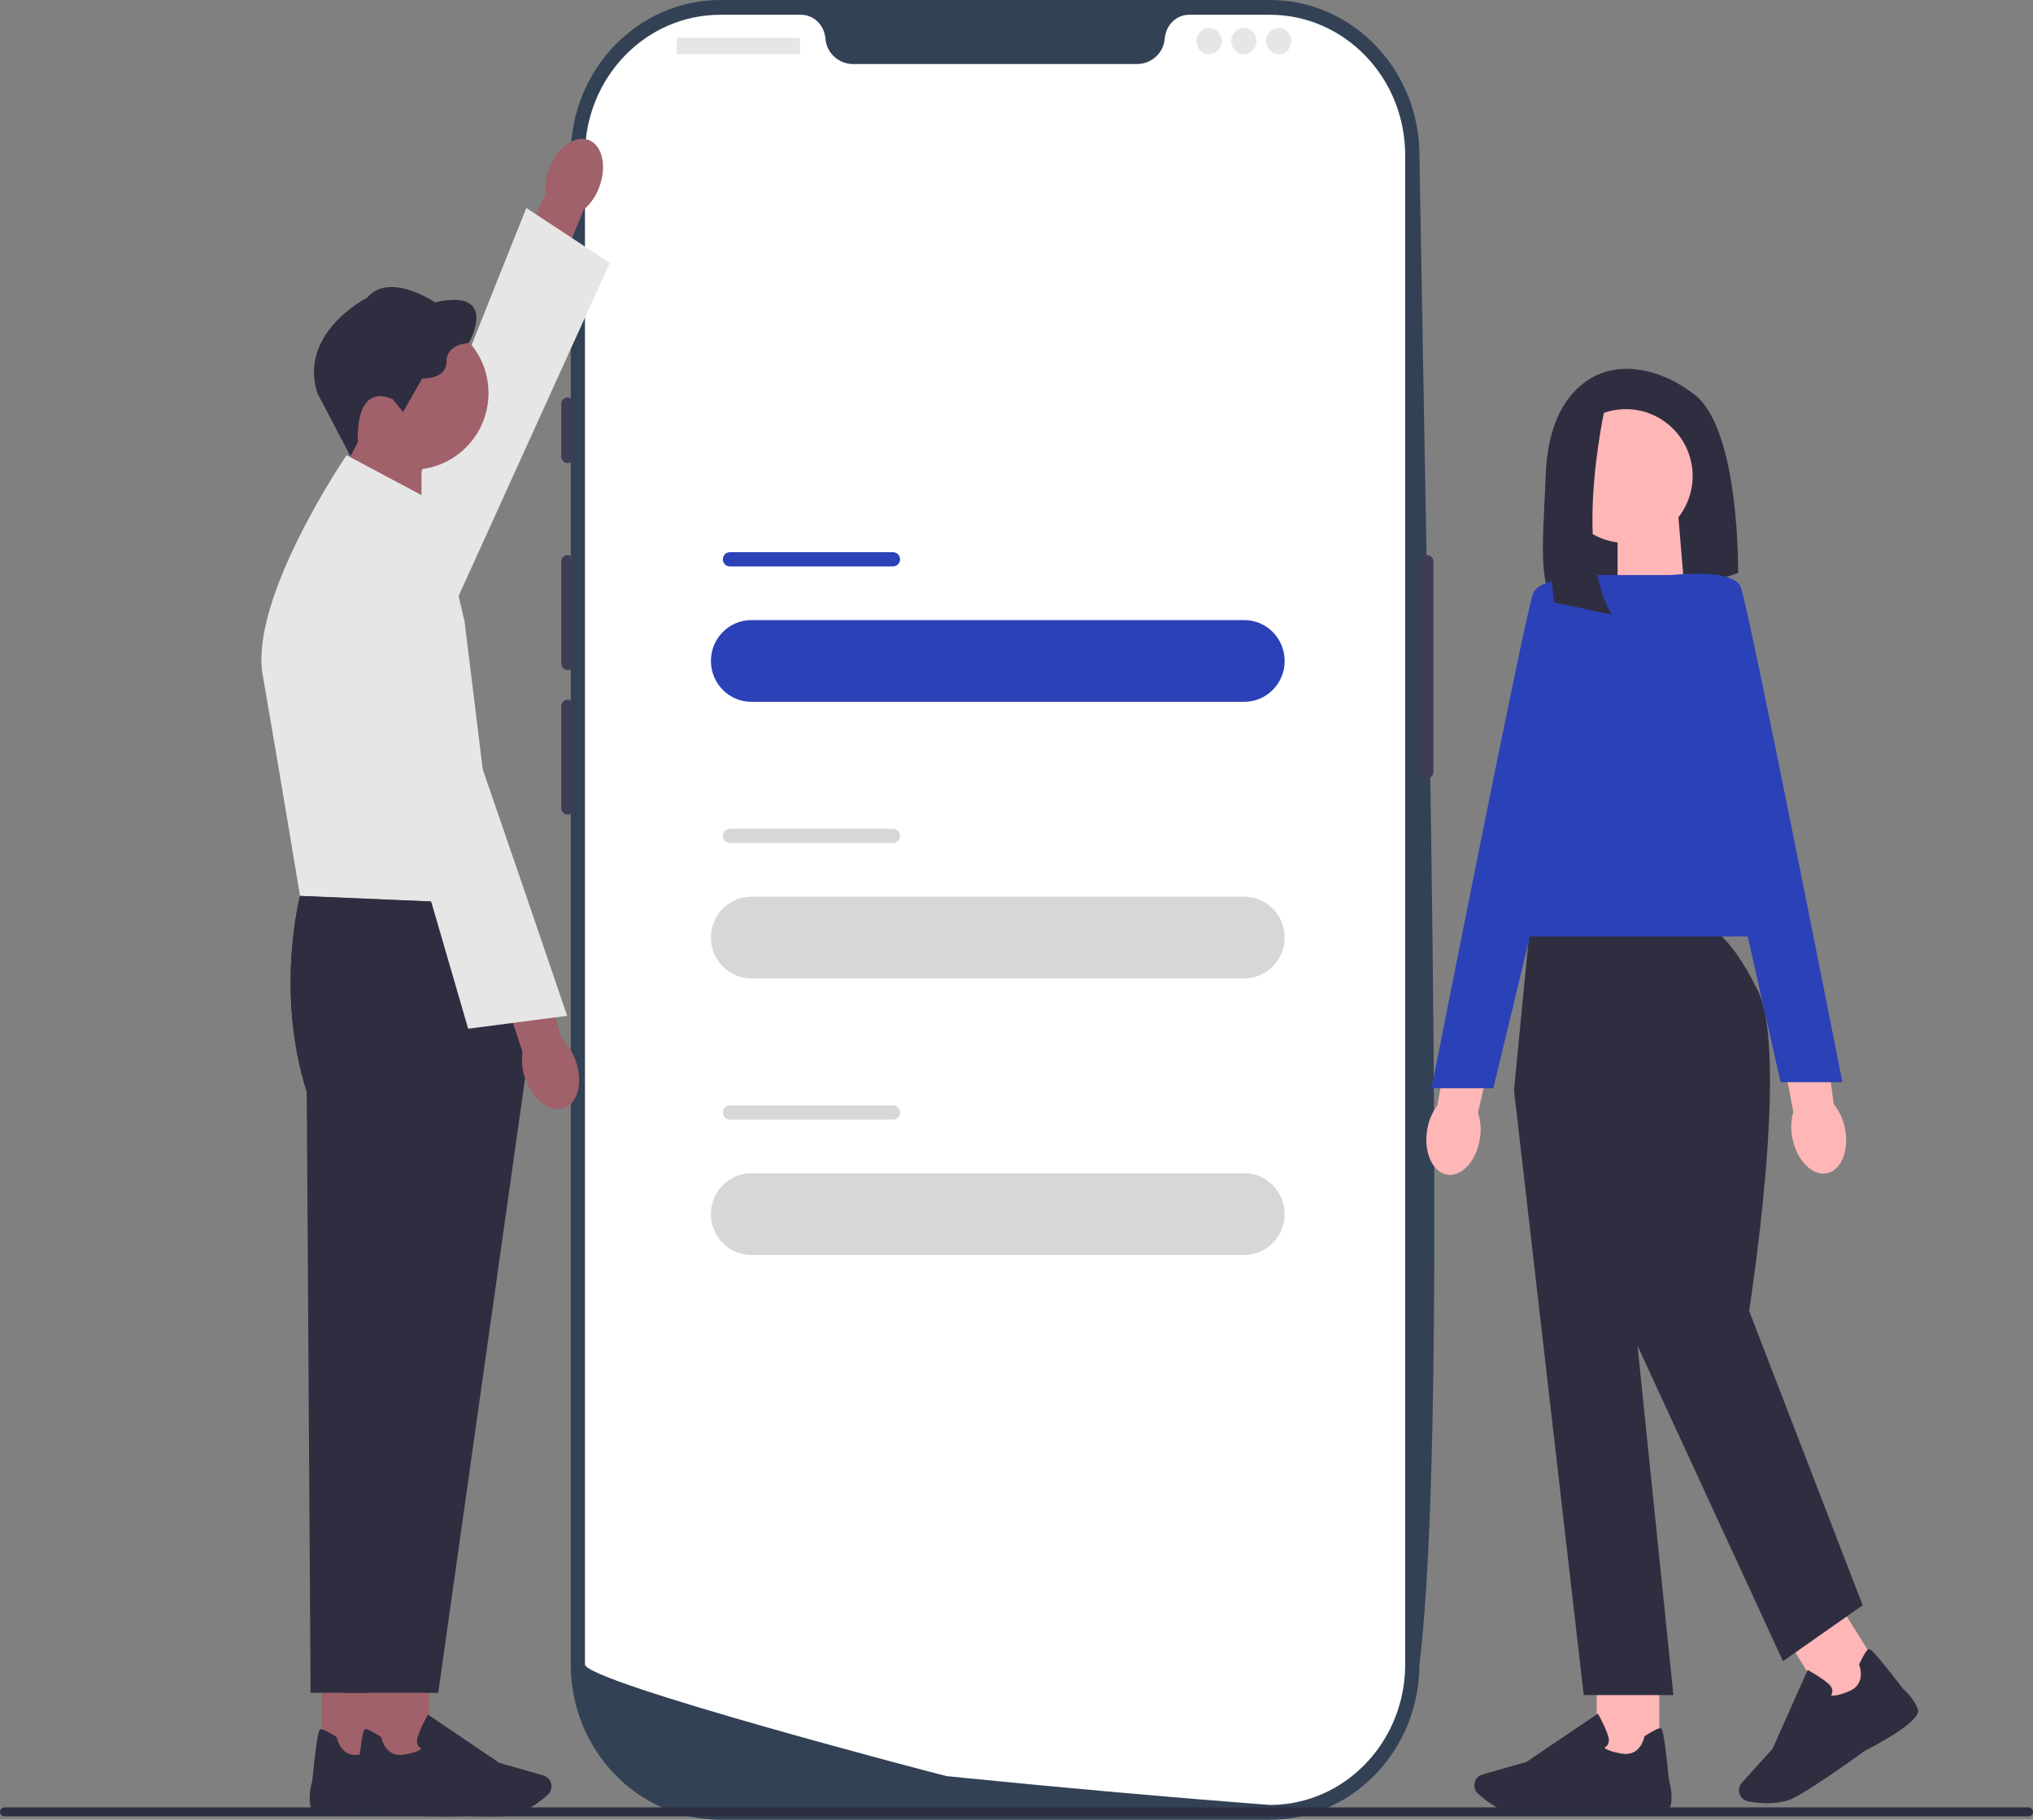 <svg width="162" height="145" viewBox="0 0 162 145" fill="none" xmlns="http://www.w3.org/2000/svg">
<rect x="0" y="0" width="162" height="145" fill="#808080" stroke="none"/>
<g clip-path="url(#clip0_11086_24220)">
<path d="M101.194 145H57.394C50.825 145 45.48 139.449 45.48 132.626V12.374C45.48 5.551 50.825 0 57.394 0H101.194C107.763 0 113.107 5.551 113.107 12.374C113.923 60.663 115.313 114.74 113.107 132.626C113.107 139.449 107.763 145 101.194 145Z" fill="#334155"/>
<path d="M113.719 44.233C113.441 44.233 113.215 44.468 113.215 44.756V61.507C113.215 61.796 113.441 62.031 113.719 62.031C113.997 62.031 114.223 61.796 114.223 61.507V44.756C114.223 44.468 113.997 44.233 113.719 44.233Z" fill="#3F3D56"/>
<path d="M111.972 12.374V132.624C111.972 138.563 107.522 143.421 101.894 143.798H101.892C101.809 143.803 101.725 143.808 101.64 143.811C101.491 143.818 101.342 143.821 101.191 143.821C101.191 143.821 100.637 143.779 99.624 143.701C98.601 143.622 97.111 143.504 95.254 143.35C94.697 143.305 94.11 143.256 93.49 143.203C92.255 143.099 90.899 142.984 89.445 142.853C88.865 142.803 88.266 142.748 87.653 142.693C84.523 142.413 81.018 142.086 77.321 141.714C76.696 141.654 76.066 141.591 75.431 141.526C75.265 141.507 46.613 134.027 46.613 132.624V12.374C46.613 6.189 51.439 1.177 57.394 1.177H63.831C64.859 1.177 65.685 2.009 65.773 3.074C65.781 3.145 65.789 3.216 65.801 3.286C65.988 4.357 66.933 5.103 67.981 5.103H90.604C91.653 5.103 92.598 4.357 92.784 3.286C92.797 3.216 92.804 3.145 92.812 3.074C92.9 2.009 93.727 1.177 94.755 1.177H101.191C107.146 1.177 111.972 6.189 111.972 12.374Z" fill="white"/>
<path d="M45.229 31.67C44.951 31.67 44.725 31.905 44.725 32.193V36.381C44.725 36.67 44.951 36.905 45.229 36.905C45.507 36.905 45.733 36.67 45.733 36.381V32.193C45.733 31.905 45.507 31.67 45.229 31.67Z" fill="#3F3D56"/>
<path d="M45.229 44.233C44.951 44.233 44.725 44.468 44.725 44.756V52.87C44.725 53.159 44.951 53.394 45.229 53.394C45.507 53.394 45.733 53.159 45.733 52.87V44.756C45.733 44.468 45.507 44.233 45.229 44.233Z" fill="#3F3D56"/>
<path d="M45.229 55.749C44.951 55.749 44.725 55.984 44.725 56.273V64.386C44.725 64.675 44.951 64.91 45.229 64.91C45.507 64.91 45.733 64.675 45.733 64.386V56.273C45.733 55.984 45.507 55.749 45.229 55.749Z" fill="#3F3D56"/>
<path d="M63.657 3.01H54.019C53.966 3.01 53.924 3.054 53.924 3.108V4.22C53.924 4.274 53.966 4.318 54.019 4.318H63.657C63.71 4.318 63.752 4.274 63.752 4.22V3.108C63.752 3.054 63.71 3.01 63.657 3.01Z" fill="#E6E6E6"/>
<path d="M96.35 4.318C96.907 4.318 97.358 3.85 97.358 3.272C97.358 2.693 96.907 2.225 96.35 2.225C95.793 2.225 95.342 2.693 95.342 3.272C95.342 3.85 95.793 4.318 96.35 4.318Z" fill="#E6E6E6"/>
<path d="M99.121 4.318C99.678 4.318 100.129 3.85 100.129 3.272C100.129 2.693 99.678 2.225 99.121 2.225C98.565 2.225 98.113 2.693 98.113 3.272C98.113 3.85 98.565 4.318 99.121 4.318Z" fill="#E6E6E6"/>
<path d="M101.895 4.318C102.451 4.318 102.903 3.85 102.903 3.272C102.903 2.693 102.451 2.225 101.895 2.225C101.338 2.225 100.887 2.693 100.887 3.272C100.887 3.85 101.338 4.318 101.895 4.318Z" fill="#E6E6E6"/>
<path d="M43.779 13.369C44.435 11.707 45.851 10.721 46.939 11.166C48.028 11.611 48.379 13.321 47.722 14.983C47.469 15.651 47.056 16.244 46.514 16.713L43.64 23.717L40.281 22.212L43.471 15.467C43.399 14.747 43.504 14.027 43.776 13.367L43.779 13.369Z" fill="#A0616A"/>
<path d="M31.735 58.082C31.735 58.082 26.915 55.743 27.249 54.064C27.583 52.382 41.942 16.572 41.942 16.572L48.591 20.949L31.735 58.085V58.082Z" fill="#E6E6E6"/>
<path d="M128.42 29.517C128.42 29.517 123.498 30.075 123.18 37.71C122.915 44.072 122.376 47.62 124.959 48.947C125.882 49.421 126.969 49.464 127.955 49.139L138.501 45.663C138.501 45.663 138.661 34.208 135.009 31.426C131.356 28.642 128.42 29.517 128.42 29.517Z" fill="#2F2E41"/>
<path d="M134.234 47.07L128.896 48.828V41.13H133.738L134.234 47.07Z" fill="#FFB6B6"/>
<path d="M117.918 90.773C117.629 92.536 116.455 93.802 115.297 93.598C114.139 93.395 113.433 91.799 113.724 90.034C113.829 89.329 114.108 88.659 114.538 88.087L115.86 80.631L119.46 81.387L117.772 88.656C117.994 89.345 118.045 90.07 117.918 90.773Z" fill="#FFB6B6"/>
<path d="M147.016 89.917C147.371 91.668 146.72 93.268 145.564 93.491C144.409 93.713 143.184 92.472 142.831 90.721C142.681 90.022 142.704 89.3 142.9 88.611L141.494 81.17L145.127 80.593L146.128 87.989C146.579 88.554 146.882 89.214 147.016 89.917Z" fill="#FFB6B6"/>
<path d="M132.227 133.25H127.229V140.357H132.227V133.25Z" fill="#FFB6B6"/>
<path d="M122.36 144.661C121.835 144.661 121.367 144.649 121.014 144.615C119.687 144.493 118.419 143.51 117.782 142.936C117.495 142.678 117.405 142.266 117.553 141.912C117.66 141.659 117.872 141.467 118.137 141.393L121.647 140.388L127.328 136.547L127.393 136.662C127.416 136.705 127.975 137.712 128.161 138.391C128.233 138.649 128.214 138.865 128.106 139.032C128.032 139.147 127.927 139.214 127.844 139.252C127.946 139.36 128.269 139.58 129.262 139.738C130.711 139.967 131.016 138.463 131.028 138.401L131.038 138.35L131.081 138.322C131.771 137.877 132.196 137.674 132.341 137.717C132.432 137.743 132.585 137.791 132.998 141.888C133.038 142.017 133.327 142.96 133.131 143.862C132.919 144.842 128.641 144.505 127.784 144.428C127.76 144.431 124.557 144.661 122.363 144.661H122.36Z" fill="#2F2E41"/>
<path d="M146.46 127.668L142.219 130.319L145.972 136.349L150.213 133.698L146.46 127.668Z" fill="#FFB6B6"/>
<path d="M140.828 143.687C140.241 143.687 139.701 143.615 139.317 143.548C138.94 143.481 138.644 143.18 138.582 142.802C138.539 142.529 138.618 142.254 138.804 142.051L141.251 139.338L144.044 133.066L144.158 133.129C144.201 133.153 145.206 133.71 145.724 134.188C145.922 134.37 146.02 134.564 146.015 134.762C146.013 134.901 145.961 135.011 145.908 135.09C146.051 135.128 146.44 135.143 147.367 134.75C148.718 134.179 148.183 132.739 148.159 132.679L148.14 132.631L148.162 132.586C148.513 131.842 148.763 131.445 148.911 131.404C149.004 131.378 149.157 131.337 151.671 134.597C151.773 134.683 152.516 135.332 152.826 136.2C153.163 137.145 149.355 139.128 148.589 139.515C148.565 139.534 144.581 142.436 142.943 143.261C142.294 143.589 141.525 143.689 140.826 143.689L140.828 143.687Z" fill="#2F2E41"/>
<path d="M135.909 73.822H121.913L120.643 86.868L126.2 135.071H133.345L130.487 107.231L142.077 132.366L148.427 127.912L139.377 104.446C139.377 104.446 142.61 84.004 140.07 78.912C137.53 73.822 135.909 73.822 135.909 73.822Z" fill="#2F2E41"/>
<path d="M142.87 74.618H118.58L127.312 45.823H136.997L142.87 74.618Z" fill="#2B41B8"/>
<path d="M128.839 45.828C128.839 45.828 122.807 45.668 122.172 47.261C121.537 48.852 114.074 86.715 114.074 86.715H118.997L128.841 45.828H128.839Z" fill="#2B41B8"/>
<path d="M132.764 45.862C132.764 45.862 138.078 45.187 138.713 46.778C139.348 48.369 146.81 86.231 146.81 86.231H141.888L132.764 45.862Z" fill="#2B41B8"/>
<path d="M129.559 43.262C132.496 43.262 134.878 40.876 134.878 37.932C134.878 34.989 132.496 32.603 129.559 32.603C126.621 32.603 124.24 34.989 124.24 37.932C124.24 40.876 126.621 43.262 129.559 43.262Z" fill="#FFB6B6"/>
<path d="M128.102 31.505C128.102 31.505 125.176 43.415 128.429 48.981L123.846 48.005C123.846 48.005 122.07 34.971 125.641 32.6L128.102 31.502V31.505Z" fill="#2F2E41"/>
<path d="M162 144.376C162 144.574 161.84 144.735 161.642 144.735H0.358C0.16 144.735 0 144.574 0 144.376C0 144.177 0.16 144.017 0.358 144.017H161.642C161.84 144.017 162 144.177 162 144.376Z" fill="#2E2E41"/>
<path d="M27.477 41.795L33.59 43.809V34.99H28.042L27.477 41.795Z" fill="#A0616A"/>
<path d="M32.834 37.43C36.199 37.43 38.926 34.697 38.926 31.326C38.926 27.954 36.199 25.221 32.834 25.221C29.47 25.221 26.742 27.954 26.742 31.326C26.742 34.697 29.47 37.43 32.834 37.43Z" fill="#A0616A"/>
<path d="M31.281 31.804L32.121 32.825L33.639 30.161C33.639 30.161 35.578 30.261 35.578 28.819C35.578 27.377 37.356 27.336 37.356 27.336C37.356 27.336 39.875 22.93 34.659 24.09C34.659 24.09 31.04 21.607 29.242 23.729C29.242 23.729 23.725 26.513 25.303 31.359L27.927 36.356L28.521 35.225C28.521 35.225 28.161 30.477 31.281 31.799V31.804Z" fill="#2F2E41"/>
<path d="M25.642 140.434H30.641V133.327H25.642V140.434Z" fill="#A0616A"/>
<path d="M30.089 144.505C29.234 144.581 24.956 144.921 24.741 143.938C24.546 143.036 24.834 142.094 24.875 141.964C25.285 137.864 25.438 137.819 25.531 137.793C25.677 137.75 26.102 137.953 26.792 138.398L26.835 138.427L26.844 138.477C26.856 138.541 27.162 140.046 28.611 139.814C29.604 139.656 29.926 139.436 30.029 139.328C29.945 139.29 29.84 139.223 29.766 139.108C29.659 138.941 29.64 138.726 29.711 138.467C29.898 137.786 30.456 136.779 30.48 136.738L30.544 136.623L36.226 140.465L39.735 141.469C40 141.546 40.213 141.735 40.32 141.988C40.468 142.342 40.377 142.754 40.091 143.012C39.453 143.586 38.188 144.569 36.859 144.691C36.505 144.725 36.037 144.737 35.512 144.737C33.318 144.737 30.115 144.509 30.091 144.505H30.089Z" fill="#2F2E41"/>
<path d="M37.026 72.059L23.913 71.387C23.913 71.387 21.903 79.022 24.443 86.978L24.749 134.887H32.158L39.143 85.466L37.026 72.059Z" fill="#2F2E41"/>
<path d="M34.813 40.102L27.616 36.274C27.616 36.274 19.86 47.632 20.932 53.784C22.006 59.936 23.911 71.389 23.911 71.389L39.788 72.061L37.017 49.507L34.813 40.102Z" fill="#E6E6E6"/>
<path d="M29.198 140.434H34.197V133.327H29.198V140.434Z" fill="#A0616A"/>
<path d="M33.645 144.505C32.791 144.581 28.513 144.921 28.298 143.938C28.102 143.036 28.391 142.094 28.432 141.964C28.842 137.864 28.995 137.819 29.088 137.793C29.234 137.75 29.659 137.953 30.349 138.398L30.391 138.427L30.401 138.477C30.413 138.541 30.718 140.046 32.167 139.814C33.161 139.656 33.483 139.436 33.586 139.328C33.502 139.29 33.397 139.223 33.323 139.108C33.215 138.941 33.196 138.726 33.268 138.467C33.454 137.786 34.013 136.779 34.037 136.738L34.101 136.623L39.783 140.465L43.292 141.469C43.557 141.546 43.769 141.735 43.877 141.988C44.025 142.342 43.934 142.754 43.648 143.012C43.01 143.586 41.745 144.569 40.415 144.691C40.062 144.725 39.594 144.737 39.069 144.737C36.875 144.737 33.672 144.509 33.648 144.505H33.645Z" fill="#2F2E41"/>
<path d="M39.788 72.059L23.911 71.387C23.911 71.387 21.901 79.022 24.441 86.978L27.511 134.887H34.921L41.906 85.466L39.788 72.059Z" fill="#2F2E41"/>
<path d="M45.887 84.569C46.472 86.257 46.04 87.929 44.925 88.305C43.81 88.678 42.433 87.614 41.848 85.922C41.604 85.25 41.533 84.53 41.638 83.822L39.258 76.635L42.781 75.58L44.755 82.777C45.278 83.277 45.667 83.892 45.889 84.569H45.887Z" fill="#A0616A"/>
<path d="M25.91 42.805C25.91 42.805 31.086 41.427 31.928 42.92C32.769 44.412 45.194 80.943 45.194 80.943L37.307 81.971L25.913 42.805H25.91Z" fill="#E6E6E6"/>
<path d="M99.149 49.411H59.869C58.092 49.411 56.65 50.868 56.65 52.666C56.65 54.464 58.092 55.921 59.869 55.921H99.149C100.927 55.921 102.368 54.464 102.368 52.666C102.368 50.868 100.927 49.411 99.149 49.411Z" fill="#2B41B8"/>
<path d="M71.158 44H58.16C57.851 44 57.6 44.254 57.6 44.567C57.6 44.881 57.851 45.135 58.16 45.135H71.158C71.468 45.135 71.719 44.881 71.719 44.567C71.719 44.254 71.468 44 71.158 44Z" fill="#2B41B8"/>
<path d="M99.149 71.451H59.869C58.092 71.451 56.65 72.909 56.65 74.707C56.65 76.504 58.092 77.962 59.869 77.962H99.149C100.927 77.962 102.368 76.504 102.368 74.707C102.368 72.909 100.927 71.451 99.149 71.451Z" fill="#D7D7D8"/>
<path d="M71.158 66.038H58.16C57.851 66.038 57.6 66.292 57.6 66.606C57.6 66.919 57.851 67.173 58.16 67.173H71.158C71.468 67.173 71.719 66.919 71.719 66.606C71.719 66.292 71.468 66.038 71.158 66.038Z" fill="#D7D7D8"/>
<path d="M99.149 93.489H59.869C58.092 93.489 56.65 94.947 56.65 96.745C56.65 98.542 58.092 100 59.869 100H99.149C100.927 100 102.368 98.542 102.368 96.745C102.368 94.947 100.927 93.489 99.149 93.489Z" fill="#D7D7D8"/>
<path d="M71.158 88.079H58.16C57.851 88.079 57.6 88.333 57.6 88.646C57.6 88.959 57.851 89.213 58.16 89.213H71.158C71.468 89.213 71.719 88.959 71.719 88.646C71.719 88.333 71.468 88.079 71.158 88.079Z" fill="#D7D7D8"/>
</g>
<defs>
<clipPath id="clip0_11086_24220">
<rect width="162" height="145" fill="white"/>
</clipPath>
</defs>
</svg>

